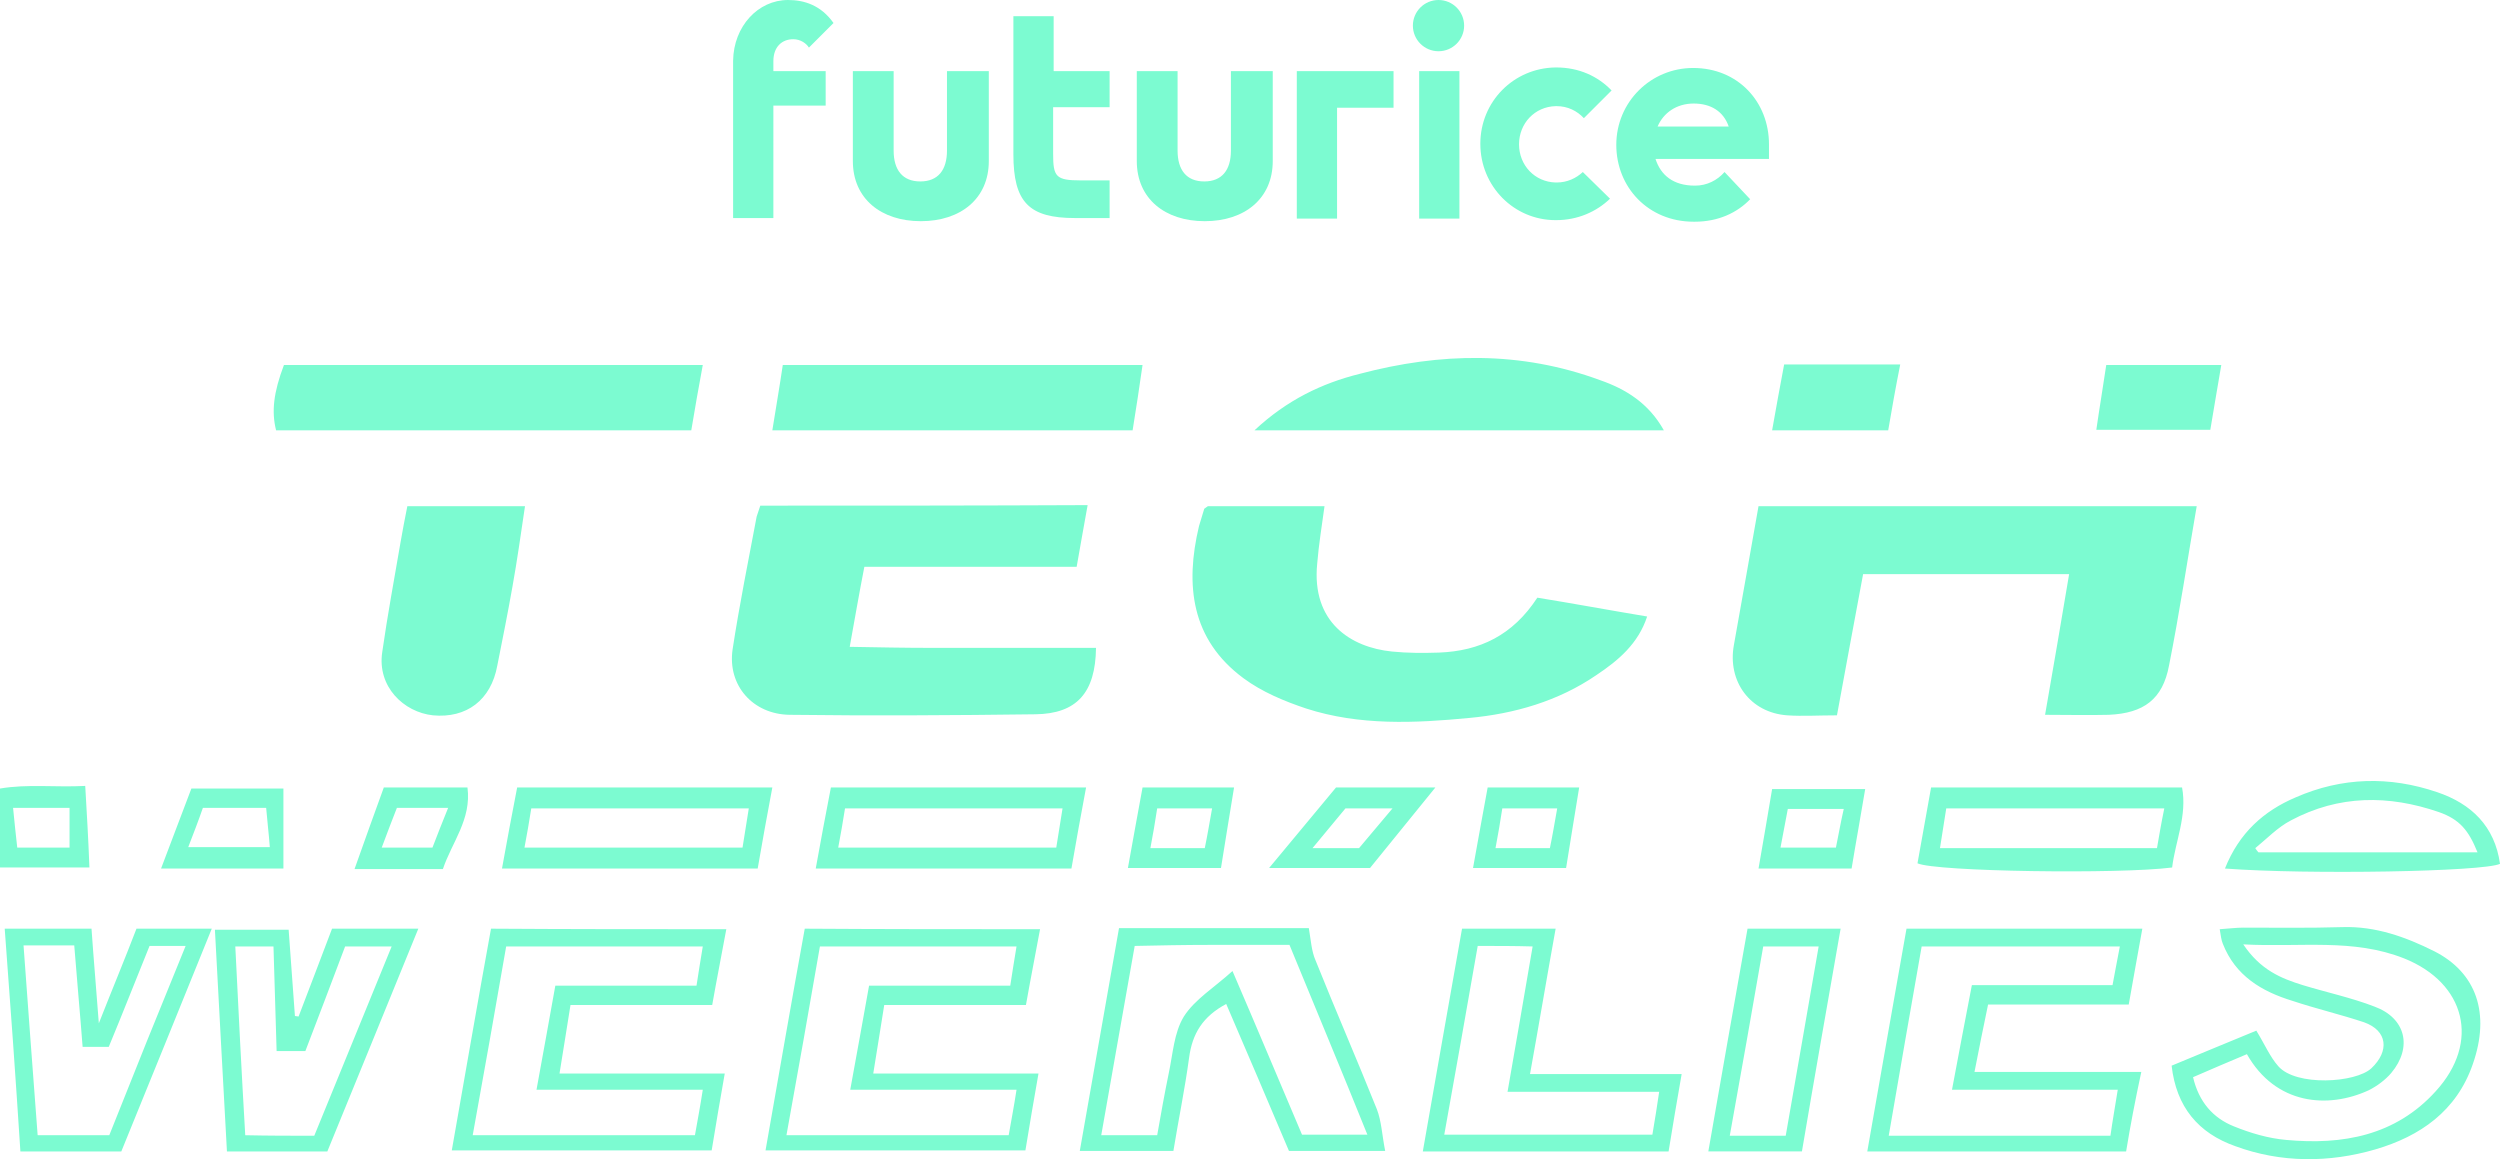 <svg id="Layer_1" xmlns="http://www.w3.org/2000/svg" viewBox="0 0 478.1 221.7"><style>.st0{fill:#7cfbd1}</style><path class="st0" d="M351.3 136.8c1.7-9.4 3.4-18.3 5-27h39.4c-1.5 9-3 17.7-4.6 26.9 4.3 0 8.2.1 12.2 0 6.7-.3 10.3-3 11.5-9.4 2-10 3.5-20.1 5.3-30.5h-83.8c-1.6 8.9-3.1 17.7-4.7 26.5-1.3 7 3.1 13 10.2 13.5 3 .2 5.9 0 9.5 0zM145.4 96.7l-.7 2.1c-1.6 8.5-3.3 16.9-4.6 25.4-1 6.9 3.9 12.4 10.9 12.5 15.7.2 31.3.1 47-.1 7.9-.1 11.5-4.1 11.6-12.7h-31.4c-5.1 0-10.1-.1-15.7-.2 1-5.5 1.8-10.2 2.8-15.3h40.6c.7-4.1 1.4-7.8 2.1-11.8-21 .1-41.6.1-62.6.1zM315 117.9c-7.2-1.2-14.2-2.5-21-3.6-4.7 7.2-11 10.2-18.8 10.5-3 .1-6 .1-9-.2-7.9-.8-15.4-5.6-14.3-16.8.3-3.7.9-7.3 1.4-11H231c-.4.3-.6.4-.7.5-.3 1.1-.7 2.2-1 3.3-2.7 11.3-1.5 21.7 8.5 29.1 3.5 2.6 7.8 4.4 12 5.8 10.2 3.3 20.8 2.8 31.2 1.8 8.6-.8 17-3.2 24.3-8.2 4.2-2.8 8-6 9.7-11.2zM54.3 69.8c-2 5.3-2.4 8.9-1.5 12.5h79.4c.7-4.2 1.4-8.2 2.2-12.5H54.3zm93.4 12.5h68.9c.7-4.3 1.3-8.3 1.9-12.5h-68.8c-.6 4.1-1.3 8.1-2 12.5zM77.9 96.8c-.5 2.4-.9 4.7-1.3 6.9-1.2 7-2.5 14-3.5 21-1 6.6 4.1 11.5 9.7 12.1 6.4.6 11.1-2.9 12.3-9.5 1-5 2-10 2.9-15.1.9-5 1.6-10 2.4-15.4H77.9zm162-14.5h78.3c-2.9-5.2-7.3-7.9-12.2-9.6-15.2-5.6-30.5-5.3-46-1.2-7.2 1.8-13.9 5-20.1 10.8zm123.5-12.6h-22.2c-.8 4.1-1.5 8.2-2.3 12.6h22.2c.7-4.1 1.4-8.1 2.3-12.6zm61.4.1h-22c-.6 4.1-1.3 8.2-1.9 12.4h21.8c.7-4.3 1.4-8.2 2.1-12.4zm-9.5 134c5.5-2.3 10.9-4.5 16.2-6.7 1.6 2.6 2.6 5 4.2 6.8 3.4 3.9 14.8 3.2 17.8.4 3.5-3.3 3.1-7.2-1.4-8.8-4.5-1.5-9.2-2.6-13.7-4.1-5.9-1.8-10.9-4.8-13.3-10.9-.3-.7-.4-1.6-.6-2.8 1.7-.1 3.1-.3 4.5-.3 6.3 0 12.6.1 19-.1 6.3-.2 12.1 1.9 17.5 4.6 8.1 4.1 10.8 11.9 7.4 21.6-3.1 9-10.1 13.8-18.6 16.3-8.9 2.6-18.1 2.6-26.8-.6-7.1-2.5-11.3-7.5-12.2-15.4zm13.7-23.2c3.3 4.9 7.2 6.5 11.4 7.8 4.6 1.4 9.3 2.4 13.7 4.1 6 2.2 7.3 7.8 3.2 12.7-1.1 1.3-2.7 2.5-4.3 3.3-7.8 3.6-17.8 2.8-23.3-6.9-3.4 1.4-6.8 2.9-10.3 4.4 1.1 4.7 3.8 7.8 7.8 9.4 3.2 1.3 6.6 2.3 10 2.6 10.8 1 20.9-.8 28.6-9.3 8.6-9.4 5.7-20.7-6-25.4-9.8-3.9-19.8-2.1-30.8-2.7zm-22.4 39.6h-49.5c2.5-14.4 5-28.4 7.5-42.6h45.1c-.9 4.9-1.7 9.5-2.6 14.5h-26.9c-.9 4.3-1.7 8.3-2.6 12.9h31.9c-1.2 5.6-2.1 10.3-2.9 15.2zM367.5 181c-2.1 12-4.2 23.9-6.3 36.2h42.4c.4-2.9.9-5.6 1.4-8.8h-31.7c1.3-6.9 2.5-13.3 3.8-20H404c.5-2.6.9-4.9 1.4-7.4h-37.9zm-228.6-3.3c-.9 4.9-1.8 9.4-2.7 14.5h-27.1c-.7 4.6-1.4 8.6-2.1 13.1h31.6c-.9 5.1-1.7 9.8-2.5 14.7H86.4c2.5-14.2 4.9-28.1 7.5-42.4 14.7.1 29.6.1 45 .1zM96.8 181c-2.1 12.1-4.2 24-6.4 36.1h42.5c.5-2.9 1-5.4 1.5-8.7h-31.8c1.3-7 2.4-13.3 3.6-19.9h27c.4-2.7.8-5 1.2-7.5H96.8zm102.1-3.3c-.9 4.9-1.8 9.4-2.7 14.5h-27.1c-.7 4.6-1.4 8.6-2.1 13.1h31.6c-.9 5.1-1.7 9.8-2.5 14.7h-49.7c2.5-14.2 4.9-28.1 7.5-42.4 14.7.1 29.6.1 45 .1zm-42.1 3.3c-2.1 12.1-4.2 24-6.4 36.1h42.5c.5-2.9 1-5.4 1.5-8.7h-31.8c1.3-7 2.4-13.3 3.6-19.9h27c.4-2.7.8-5 1.2-7.5h-37.6zm57.2-3.5h36.3c.4 2.3.5 4.4 1.3 6.2 3.8 9.5 7.9 18.9 11.7 28.4.9 2.3 1 5 1.6 8h-18.4c-3.9-9.2-7.9-18.6-12-28.1-4.5 2.4-6.5 5.7-7.1 10.3-.8 5.9-2 11.7-3 17.8h-17.9c2.5-14.3 5-28.4 7.5-42.6zm32.6 3.2h-15.1c-4.9 0-9.8.1-14.5.2-2.2 12.5-4.3 24.2-6.4 36.2h10.7c.7-4 1.4-7.9 2.2-11.8.8-3.7 1-7.8 2.9-10.9 2.1-3.3 5.9-5.6 9.3-8.7 4.7 10.9 9 21.2 13.3 31.3h12.5c-4.9-12.2-9.9-24.1-14.9-36.3zm-183.1-3.1H80c-5.9 14.5-11.6 28.4-17.4 42.6H43.4c-.8-14-1.5-28-2.3-42.4h14.1c.4 5.4.8 11 1.2 16.5.2 0 .5.1.7.1 2.2-5.7 4.3-11.3 6.4-16.8zm-3.4 39.6c4.9-11.9 9.7-23.8 14.8-36.2H66c-2.6 6.9-5.1 13.5-7.6 20h-5.5l-.6-20H45c.6 12.2 1.2 24.1 1.9 36.1 4.5.1 8.8.1 13.2.1zM.9 177.6h16.6c.4 5.8.9 11.4 1.4 18.1 2.6-6.6 4.9-12.1 7.2-18.1h14.4C34.7 191.9 29 206 23.2 220.2H3.9c-.9-14-1.9-28-3-42.6zm3.6 3.2c.9 12.4 1.8 24.4 2.7 36.3h13.7c4.8-12.1 9.6-24 14.6-36.2h-6.9c-2.6 6.4-5.1 12.8-7.8 19.3h-5c-.5-6.6-1.1-12.9-1.6-19.4H4.5zm293-3.2c-1.7 9.4-3.2 18.4-4.9 27.8h29c-.9 5.2-1.7 9.8-2.5 14.8h-47c2.5-14.4 5-28.4 7.5-42.6h17.9zm-14.9 3.3c-2.1 12-4.2 23.9-6.4 36.1H316c.5-2.9.9-5.5 1.3-8.2h-29c1.6-9.2 3.2-18.4 4.8-27.8-3.4-.1-6.7-.1-10.5-.1zM156 166.1c1-5.5 1.9-10.4 2.9-15.5h48.8c-1 5.3-1.9 10.3-2.8 15.5H156zm4.3-4H202c.4-2.6.8-5 1.2-7.5h-41.6c-.4 2.5-.8 4.9-1.3 7.5zm-64.3 4c1-5.5 1.9-10.4 2.9-15.5h48.8c-1 5.3-1.9 10.3-2.8 15.5H96zm4.3-4H142c.4-2.6.8-5 1.2-7.5h-41.6c-.4 2.5-.8 4.9-1.3 7.5zm266.4 3c.9-4.9 1.7-9.6 2.6-14.5h48c1 5.4-1.3 10.3-1.9 15.3-10.1 1.3-45.2.8-48.7-.8zm47.2-10.5h-41.7c-.4 2.6-.8 5-1.2 7.6h41.5c.4-2.3.8-4.7 1.4-7.6zm-69.3 65.6h-17.9c2.5-14.4 5-28.5 7.5-42.6H352c-2.5 14.3-5 28.4-7.4 42.6zm-3.1-3c2.1-12.1 4.2-24 6.3-36.2h-10.6c-2.1 12.1-4.2 24-6.4 36.2h10.7zm84-51.1c2.7-6.8 7.4-11 13.5-13.6 8.9-3.9 18-4.1 27.1-1 6.5 2.2 11 6.5 12 13.7-3.1 1.5-36.7 2.1-52.6.9zm5.8-3.9c.2.3.4.6.6.8h41.9c-1.7-4.2-3.4-6.3-7.4-7.7-9.6-3.3-19.1-3.3-28.3 1.6-2.5 1.3-4.6 3.5-6.8 5.3zm-400.5 3.9c2.1-5.6 4-10.5 5.8-15.3h17.6v15.3H30.8zM36 162h15.6c-.2-2.7-.5-5-.7-7.5H38.8c-.9 2.6-1.8 4.9-2.8 7.5zm318.1 4.1h-17.8c.9-5.1 1.7-9.9 2.6-15.2h17.8c-.8 4.9-1.7 9.7-2.6 15.2zm-13.6-4h10.6c.5-2.4.9-4.8 1.5-7.4h-10.7c-.5 2.6-.9 4.8-1.4 7.4zm-58.8 3.9c1-5.7 1.9-10.4 2.8-15.4H302c-.9 5.4-1.7 10.5-2.5 15.4h-17.8zm16.1-11.4h-10.5c-.4 2.6-.8 5-1.3 7.6h10.4c.5-2.4.9-4.8 1.4-7.6zM215.7 166c1-5.7 1.9-10.4 2.8-15.4H236c-.9 5.4-1.7 10.5-2.5 15.4h-17.8zm16.1-11.4h-10.5c-.4 2.6-.8 5-1.3 7.6h10.4c.5-2.4.9-4.8 1.4-7.6zm10.9 11.4l12.8-15.4h19L262 166h-19.3zm23.6-11.4h-9l-6.3 7.6h8.9l6.4-7.6zM67.8 166.2c2-5.7 3.8-10.6 5.6-15.6h16c.8 6.1-3 10.5-4.7 15.6H67.8zm8.1-11.7c-.9 2.3-1.9 4.9-2.9 7.6h9.7c1-2.6 1.9-4.9 3-7.6h-9.8zM0 165.9v-15.1c5.3-.9 10.5-.2 16.3-.5.3 5.2.6 10.2.8 15.6H0zm13.3-11.4H2.5c.3 2.8.5 5.2.8 7.6h10v-7.6zM271.4 13.6h7.7v28.2h-7.7V13.6zm-90.3 0v15.2c0 3.7-1.7 5.9-5.1 5.9s-5.1-2.2-5.1-5.9V13.6h-7.8v17.2c0 7.2 5.4 11.5 13 11.5s13-4.3 13-11.5V13.6h-8zm54.3 0v15.2c0 3.7-1.7 5.9-5.1 5.9s-5.1-2.2-5.1-5.9V13.6h-7.8v17.2c0 7.2 5.4 11.5 13 11.5s13-4.3 13-11.5V13.6h-8z"/><circle class="st0" cx="275.1" cy="4.9" r="4.9"/><path class="st0" d="M248 13.6v28.2h7.7V20.6h10.8v-7H248zm81.8 19.3c-1.4 1.6-3.4 2.6-5.6 2.6h-.1c-4.1 0-6.5-2-7.5-5.1h21.7v-2.8c0-8.1-5.9-14.6-14.5-14.6-8.1 0-14.7 6.5-14.7 14.7 0 8.1 6.1 14.7 14.8 14.7h.2c4.5 0 8.1-1.7 10.6-4.3l-4.9-5.2zm-5.9-13.1c3.3 0 5.7 1.5 6.7 4.4H317c1.1-2.6 3.6-4.4 6.9-4.4zm-21.2 13.1c-1.3 1.2-3 2-5 2h-.2c-4-.1-7-3.3-7-7.3s3-7.2 7-7.3h.2c2.1 0 3.9.9 5.2 2.3l5.3-5.3c-2.6-2.7-6.2-4.4-10.6-4.4h-.1c-8 .1-14.4 6.5-14.4 14.6s6.4 14.6 14.4 14.6h.1c4.1 0 7.7-1.6 10.3-4.1l-5.2-5.1zM201.5 13.6V3.1h-7.7v26.4c0 9.2 3 12.2 11.8 12.2h6.6v-7.2h-5.5c-4.8 0-5.3-.7-5.3-5.1v-8.9h10.8v-6.9h-10.7zm-53.6-1.9c0-2.7 1.6-4.2 3.8-4.2 1.4 0 2.5.8 3 1.6l4.7-4.7C157 1 153.8 0 150.7 0c-5.7 0-10.4 5-10.5 11.6v30.1h7.7V20.2h10v-6.6h-10v-1.9z"/></svg>
